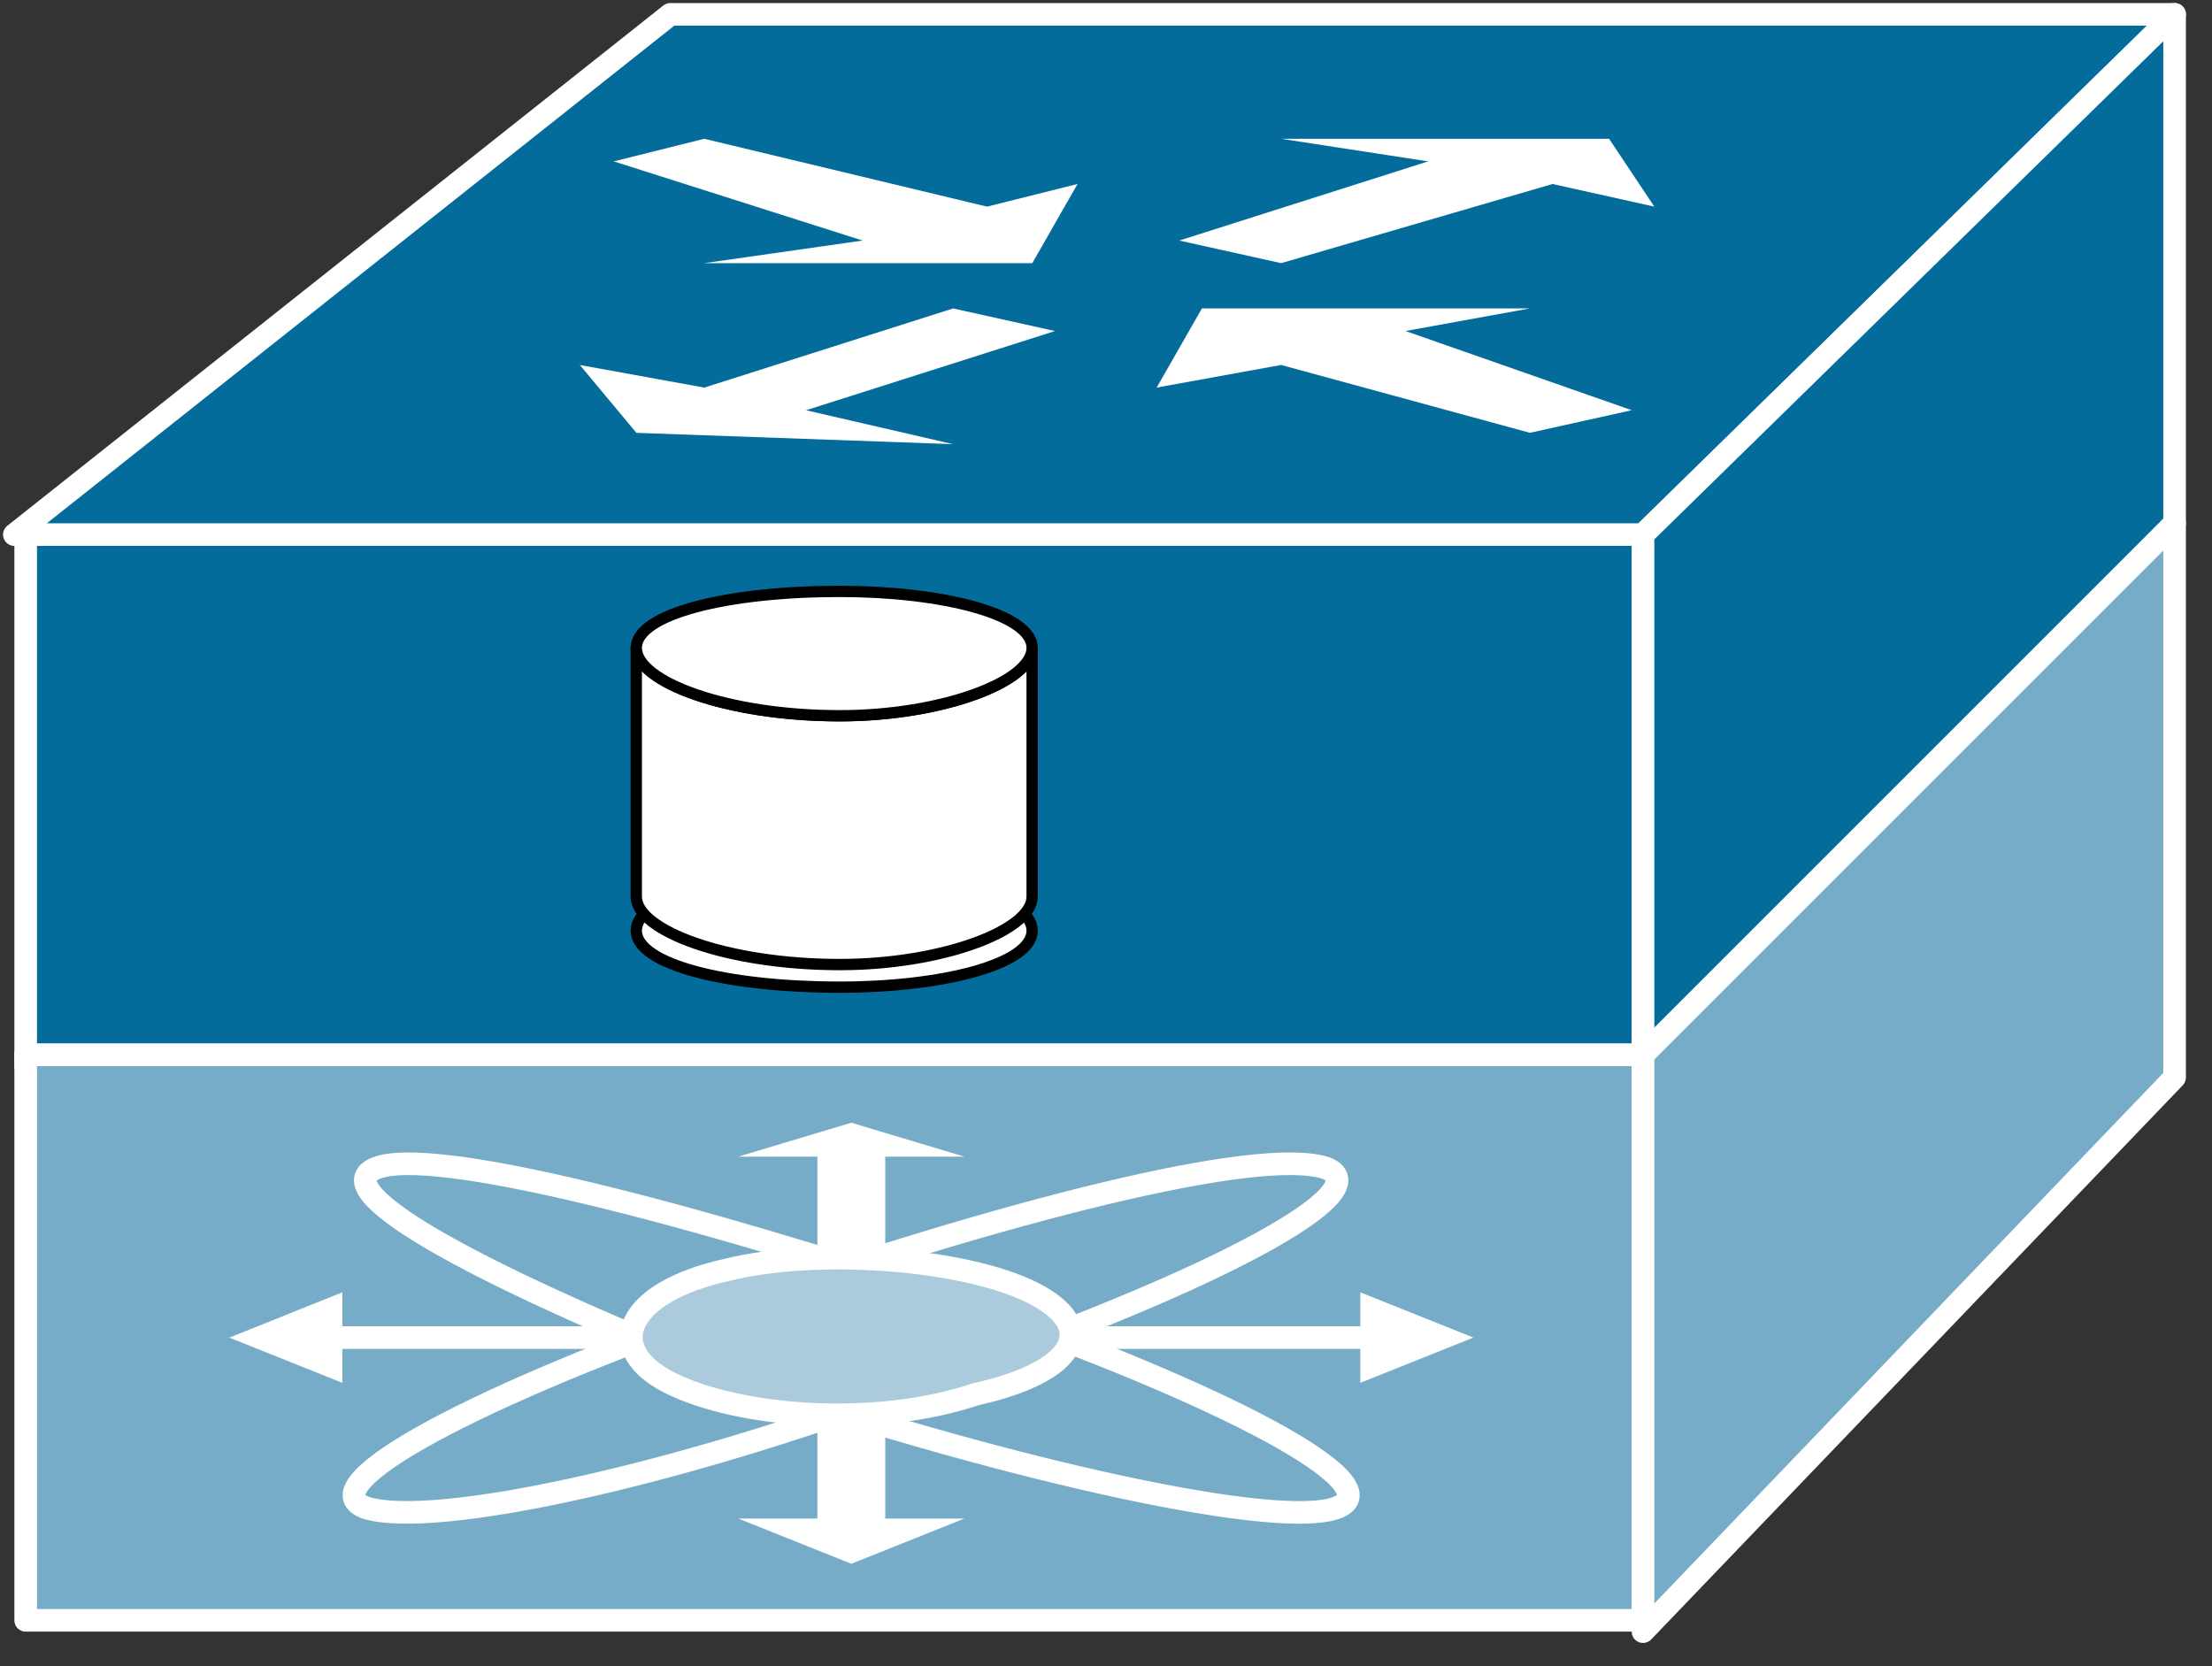 <svg xmlns="http://www.w3.org/2000/svg" xmlns:xlink="http://www.w3.org/1999/xlink" viewBox="0 0 77 58" fill="#fff" fill-rule="evenodd" stroke="#000" stroke-linecap="round" stroke-linejoin="round"><rect x="0" y="0" width="77" height="58" fill="#333333" stroke="none"/><style><![CDATA[.B{stroke-width:.787}.C{stroke:none}.D{stroke:#fff}.E{stroke-linejoin:miter}.F{stroke-width:.394}]]></style><use xlink:href="#A" x=".5" y=".5"/><symbol id="A" overflow="visible"><g class="D E"><g fill="#036c9b" class="B"><path d="M56.694 36.615V18.111H.394v18.504h56.3z"/><path d="M0 18.111L22.835 0h52.363L56.694 18.111H0z"/><path d="M56.694 37.009l18.504-19.292V0L56.694 18.111v18.898z"/></g><g fill="#76acc8"><path d="M56.694 55.906V36.221H.394v19.685h56.3z" class="B"/><path d="M56.694 56.3l18.504-19.292V17.717L56.694 36.221V56.3z" class="B"/></g></g><g class="C"><path d="M40.552 7.874l3.543.787 9.449-2.756 3.543.788-1.575-2.362H44.095l5.118.787-8.662 2.756zM20.866 5.118l3.15-.787 9.843 2.362 3.15-.788-1.575 2.756H24.016l5.512-.787-8.662-2.756zM56.3 13.78l-3.543.787-8.662-2.362-4.331.787 1.575-2.756h11.418l-4.331.787L56.3 13.78zm-20.079-2.756l-3.543-.787-8.662 2.756-4.331-.787 1.968 2.362 11.024.394-5.118-1.181 8.662-2.756z"/><use xlink:href="#C"/></g><use xlink:href="#C" fill="none" class="F"/><use xlink:href="#D" class="C"/><use xlink:href="#D" fill="none" class="F"/><use xlink:href="#E" class="C"/><g fill="none"><use xlink:href="#E" class="F"/><path d="M.394 36.221h56.3" class="B D"/></g><path d="M22.048 45.67h-10.63v-1.181l-3.937 1.575 3.937 1.575v-1.181h10.63v-.788zm5.906 2.756v3.937h-2.756l3.937 1.575 3.937-1.575h-2.756v-3.937h-2.362zm0-4.724v-3.937h-2.756l3.937-1.181 3.937 1.181h-2.756v3.937h-2.362zm8.268 2.756h10.63v1.181l3.937-1.575-3.937-1.575v1.181h-10.63v.788z" class="C"/><g fill="none" class="B D E"><path d="M46.059 51.976c-1.969.787-11.024-1.181-20.473-4.331-9.055-3.543-14.961-6.693-12.992-7.48s11.024 1.575 20.473 4.724c9.055 3.15 14.961 6.299 12.992 7.087z"/><path d="M45.665 40.165c1.968.787-3.937 3.937-12.992 7.087-9.055 3.543-18.11 5.512-20.473 4.724-1.968-.787 3.937-3.937 12.992-7.087s18.11-5.512 20.473-4.724z"/></g><use xlink:href="#F" fill="#abcadc" class="C"/><use xlink:href="#F" fill="none" class="B D E"/></symbol><defs ><path id="C" d="M28.736 33.865c3.543 0 6.693-.787 6.693-1.969s-3.15-1.968-6.693-1.968c-3.937 0-7.087.787-7.087 1.968s3.15 1.969 7.087 1.969z"/><path id="D" d="M35.429 22.054c0 1.181-3.15 2.362-6.693 2.362-3.937 0-7.087-1.181-7.087-2.362v8.662c0 1.181 3.15 2.362 7.087 2.362 3.543 0 6.693-1.181 6.693-2.362z"/><path id="E" d="M28.736 24.417c3.543 0 6.693-1.181 6.693-2.362s-3.15-1.968-6.693-1.968c-3.937 0-7.087.787-7.087 1.968s3.15 2.362 7.087 2.362z"/><path id="F" d="M33.46 48.038c3.543-.787 4.331-2.362 1.968-3.543s-7.48-1.575-10.63-.787c-3.543.787-4.331 2.756-1.968 3.937s7.087 1.575 10.63.394z"/></defs></svg>